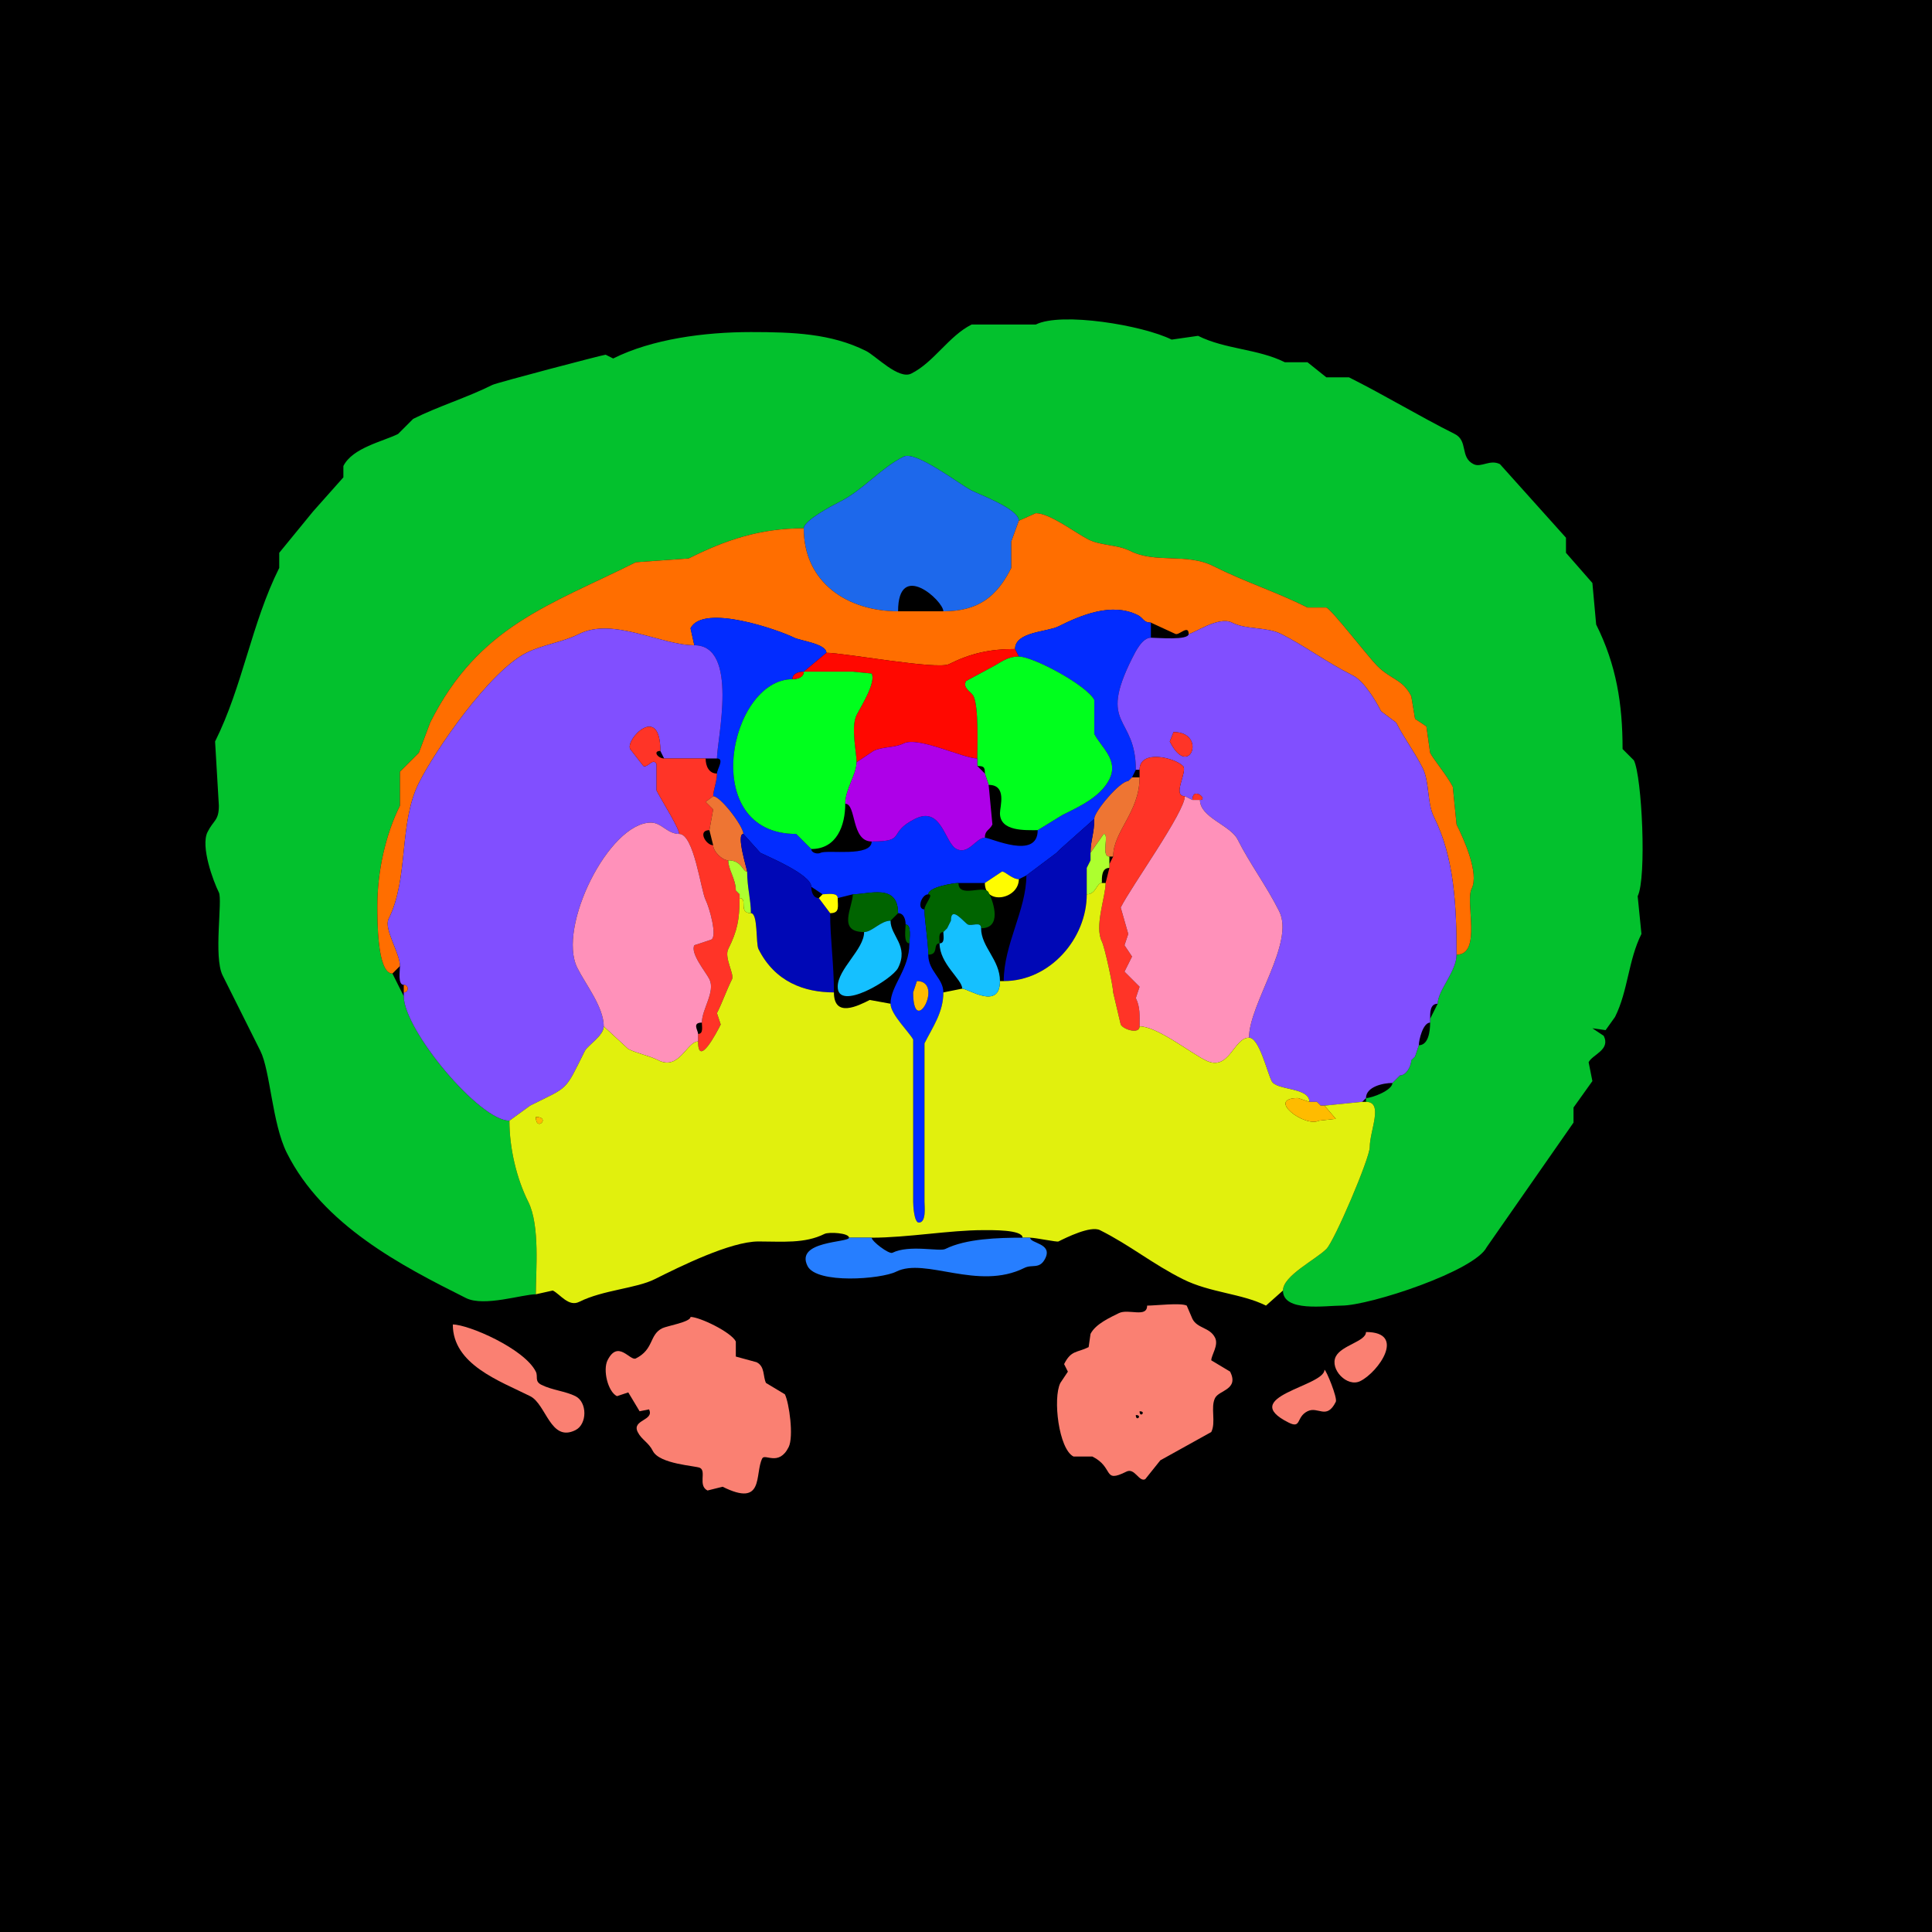 <svg xmlns="http://www.w3.org/2000/svg" xmlns:xlink="http://www.w3.org/1999/xlink" height="512" width="512">
<g>
<rect width="512" height="512" fill="#000000"  stroke-width="0" /> 
<path  fill="#03C12D" stroke-width="0" stroke="#03C12D" d = " M340 342 C340,347.797 351.344,346 355.5,346 362.991,346 390.829,336.841 394,330.5 L417,297.5 L417,293.5 L422,286.5 L421,281.5 C422.035,279.431 426.87,278.239 425,274.5 L422,272.5 L425.5,273 L428,269.5 C431.467,262.567 431.484,254.531 435,247.5 L434,237.5 C436.412,232.675 435.14,205.781 433,201.5 L430,198.5 C430,186.608 428.376,176.253 423,165.5 L422,154.5 L415,146.5 L415,142.5 L397.5,123 C394.823,121.661 392.535,124.018 390.5,123 386.839,121.17 389.161,116.83 385.5,115 376.179,110.339 366.912,104.706 357.5,100 L351.5,100 L346.5,96 L340.5,96 C333.322,92.411 324.727,92.614 317.5,89 L310.5,90 C302.892,86.196 281.28,82.61 274.5,86 L257.5,86 C251.429,89.035 247.522,95.989 241.5,99 238.135,100.683 232.111,94.305 229.5,93 220.251,88.375 210.204,88 199,88 186.672,88 172.807,89.846 162.5,95 L160.5,94 C159.88,94 131.65,101.425 130.5,102 123.682,105.409 116.258,107.621 109.5,111 L105.5,115 C101.506,116.997 93.43,118.641 91,123.5 L91,126.5 L83,135.5 L74,146.5 L74,150.5 C66.637,165.227 64.325,181.85 57,196.5 L58,213.5 C58,217.521 56.622,217.257 55,220.5 53.105,224.29 56.49,233.48 58,236.5 59.028,238.556 56.537,253.574 59,258.5 62.879,266.258 65.47,271.44 69,278.5 71.632,283.764 72.118,297.737 76,305.5 85.588,324.677 106.403,335.451 123.5,344 128.264,346.382 138.489,343 142,343 142,336.754 143.14,324.78 140,318.5 136.913,312.326 135,304.354 135,297 127.032,297 107,272.923 107,264 107,264 104,258 104,258 99.92,258 100,243.64 100,240 100,230.902 102.203,221.095 106,213.5 106,213.5 106,204.5 106,204.5 106,204.5 111,199.5 111,199.5 111,199.5 114,191.5 114,191.5 126.81,165.879 145.682,160.409 168.5,149 168.5,149 182.5,148 182.5,148 192.14,143.18 201.256,140 213,140 213,137.93 220.818,133.841 222.5,133 228.742,129.879 233.284,124.108 239.5,121 242.735,119.382 254.486,128.493 257.5,130 259.748,131.124 270,134.907 270,138 270,138 274.5,136 274.5,136 278.264,136 285.054,141.277 288.5,143 291.767,144.634 296.083,144.291 299.5,146 306.365,149.433 314.426,146.463 321.5,150 330.463,154.482 337.82,156.66 346.5,161 346.5,161 351.5,161 351.5,161 353.179,161.84 362.612,174.112 365,176.5 368.623,180.123 371.752,180.004 374,184.5 374,184.5 375,190.5 375,190.5 375,190.5 378,192.5 378,192.5 378,192.5 379,199.5 379,199.5 379.856,201.213 383.593,205.685 385,208.5 385,208.5 386,218.5 386,218.5 388.015,222.531 392.018,231.465 390,235.5 388.221,239.058 392.781,253 386,253 386,257.446 381,262.479 381,266 381,266 379,270 379,270 379,270 379,271 379,271 379,273.355 378.53,277 376,277 376,277 375,280 375,280 375,280 374,281 374,281 374,282.429 372.712,285 371,285 371,285 370,286 370,286 370,286 369,287 369,287 369,288.948 363.572,291 362,291 362,291 362,292 362,292 366.755,292 363,299.595 363,304 363,306.925 353.663,328.837 351.5,331 348.649,333.851 340,338.079 340,342  Z"/>

<path  fill="#1D68EB" stroke-width="0" stroke="#1D68EB" d = " M238 162 C238,148.299 250,159.216 250,162 259.133,162 264.119,158.261 268,150.5 268,150.5 268,143.5 268,143.5 268,143.5 270,138 270,138 270,134.907 259.748,131.124 257.5,130 254.486,128.493 242.735,119.382 239.5,121 233.284,124.108 228.742,129.879 222.5,133 220.818,133.841 213,137.93 213,140 213,154.39 224.572,162 238,162  Z"/>

<path  fill="#FF6E00" stroke-width="0" stroke="#FF6E00" d = " M106 256 L104,258 C99.92,258 100,243.64 100,240 100,230.902 102.203,221.095 106,213.5 106,213.5 106,204.5 106,204.5 106,204.5 111,199.5 111,199.5 111,199.5 114,191.5 114,191.5 126.81,165.879 145.682,160.409 168.5,149 168.5,149 182.5,148 182.5,148 192.14,143.18 201.256,140 213,140 213,154.39 224.572,162 238,162 238,162 250,162 250,162 259.133,162 264.119,158.261 268,150.5 268,150.5 268,143.5 268,143.5 268,143.5 270,138 270,138 270,138 274.5,136 274.5,136 278.264,136 285.054,141.277 288.5,143 291.767,144.634 296.083,144.291 299.5,146 306.365,149.433 314.426,146.463 321.5,150 330.463,154.482 337.82,156.66 346.5,161 346.5,161 351.5,161 351.5,161 353.179,161.84 362.612,174.112 365,176.5 368.623,180.123 371.752,180.004 374,184.5 374,184.5 375,190.5 375,190.5 375,190.5 378,192.5 378,192.5 378,192.5 379,199.5 379,199.5 379.856,201.213 383.593,205.685 385,208.5 385,208.5 386,218.5 386,218.5 388.015,222.531 392.018,231.465 390,235.5 388.221,239.058 392.781,253 386,253 386,240.009 385.392,227.284 380,216.5 378.145,212.79 378.876,207.252 377,203.5 374.912,199.324 372.037,195.573 370,191.5 370,191.5 366,188.5 366,188.5 364.879,186.258 361.675,180.587 358.5,179 351.522,175.511 345.744,171.122 339.5,168 335.622,166.061 330.421,166.961 326.5,165 322.876,163.188 316.239,168 315,168 315,165.422 312.42,168.46 311.5,168 311.5,168 305,165 305,165 302.971,165 303.119,163.809 301.5,163 294.612,159.556 286.44,163.03 280.5,166 277.512,167.494 269,167.394 269,172 262.153,172 257.105,173.198 251.5,176 248.358,177.571 223.7,173 219,173 219,170.601 212.103,169.801 210.5,169 206.534,167.017 186.328,159.844 183,166.5 183,166.5 184,171 184,171 175.266,171 162.466,163.517 153.5,168 149.089,170.205 143.847,170.826 139.5,173 129.793,177.853 115.347,198.807 111,207.5 105.617,218.266 108.404,232.693 103,243.5 101.653,246.193 106,252.524 106,256  Z"/>

<path  fill-rule="evenodd" fill="#022CFF" stroke-width="0" stroke="#022CFF" d = " M243 260 L242,263 C242,275.455 250.362,260 243,260  M250 263 C250,268.292 247.182,272.137 245,276.5 L245,300 L245,318.5 C245,319.663 245.549,324 243.5,324 242.256,324 242,319.548 242,318.5 L242,299.5 L242,275.5 C241.093,273.685 236,268.791 236,266 236,261.165 241,256.969 241,250 241,248.765 241.643,245 240,245 240,243.762 239.577,242 238,242 238,234.037 230.266,237 226,237 226,237 222,238 222,238 222,236.421 219.145,237 218,237 218,237 215,235 215,235 215,231.767 203.549,227.025 201.5,226 201.5,226 197,221 197,221 197,218.966 190.932,211 189,211 189,209.436 190,207.124 190,205 190,203.863 192.091,201 190,201 190,196.077 195.912,171 184,171 184,171 183,166.5 183,166.5 186.328,159.844 206.534,167.017 210.5,169 212.103,169.801 219,170.601 219,173 219,173 213,178 213,178 211.762,178 210,178.423 210,180 193.251,180 184.891,221 211,221 211,221 212,222 212,222 212,222 215,225 215,225 215,226.028 216.621,226.44 217.5,226 219.249,225.126 231,227.225 231,223 240.522,223 234.924,220.788 242.5,217 249.575,213.463 250.32,223.41 253.5,225 256.704,226.602 258.652,222 261,222 262.52,222 275,228.018 275,220 275,220 281.5,216 281.5,216 285.832,213.834 291.616,211.269 294,206.5 296.556,201.388 291.749,197.998 290,194.5 290,194.5 290,185.5 290,185.5 288.081,181.663 273.851,174 270,174 270,174 269,172 269,172 269,167.394 277.512,167.494 280.5,166 286.44,163.03 294.612,159.556 301.5,163 303.119,163.809 302.971,165 305,165 305,166.375 305,167.625 305,169 302.733,169 300.974,172.552 300,174.5 290.83,192.841 301,189.37 301,204 301,204 300,206 300,206 300,206 299,207 299,207 296.804,207 290,215.041 290,217 290,217 281,225 281,225 281,225 280,226 280,226 280,226 272,232 272,232 272,232 270,233 270,233 268.186,233 266.102,230.699 265.5,231 265.5,231 261,234 261,234 261,234 254,234 254,234 252.707,234 246,235.085 246,237 244.179,237 242.882,241 245,241 245,244.236 246,249.258 246,253 246,257.449 250,259.198 250,263  Z"/>

<path  fill-rule="evenodd" fill="#814FFF" stroke-width="0" stroke="#814FFF" d = " M311 194 L310,196.5 C315.154,206.808 320.045,194 311,194  M350 293 L351,293 C351,293 361,292 361,292 361,292 362,291 362,291 362,287.99 366.545,287 369,287 369,287 370,286 370,286 370,286 371,285 371,285 372.712,285 374,282.429 374,281 374,281 375,280 375,280 375,280 376,277 376,277 376,275.598 377.11,271 379,271 379,271 379,270 379,270 379,268.535 378.891,266 381,266 381,262.479 386,257.446 386,253 386,240.009 385.392,227.284 380,216.5 378.145,212.79 378.876,207.252 377,203.5 374.912,199.324 372.037,195.573 370,191.5 370,191.5 366,188.5 366,188.5 364.879,186.258 361.675,180.587 358.5,179 351.522,175.511 345.744,171.122 339.5,168 335.622,166.061 330.421,166.961 326.5,165 322.876,163.188 316.239,168 315,168 315,169.763 306.657,169 305,169 302.733,169 300.974,172.552 300,174.5 290.83,192.841 301,189.37 301,204 301,204 302,204 302,204 302,198.543 311.239,200.739 313.5,203 314.863,204.363 310.469,211 314,211 314,211 316,212 316,212 316,208.219 320.376,212 318,212 318,216.668 326.08,218.66 328,222.5 331.154,228.807 335.607,234.714 339,241.5 343.191,249.883 331,266.05 331,275 333.699,275 335.748,283.996 337,286.5 338.278,289.057 347,288.07 347,292 347,292 349,292 349,292 349,292 350,293 350,293  Z"/>

<path  fill="#814FFF" stroke-width="0" stroke="#814FFF" d = " M160 272 C160,274.491 155.731,277.038 155,278.5 149.526,289.449 150.918,287.791 140.5,293 L135,297 C127.032,297 107,272.923 107,264 107,264 107,263 107,263 108.399,263 108.399,261 107,261 105.357,261 106,257.235 106,256 106,252.524 101.653,246.193 103,243.5 108.404,232.693 105.617,218.266 111,207.5 115.347,198.807 129.793,177.853 139.5,173 143.847,170.826 149.089,170.205 153.5,168 162.466,163.517 175.266,171 184,171 195.912,171 190,196.077 190,201 190,201 187,201 187,201 182.937,201 179.602,201 176,201 176,201 175,199 175,199 175,186.291 165.698,195.896 167,198.5 167,198.5 170.5,203 170.5,203 171.672,203.586 173.076,200.652 174,202.5 174,202.5 174,209.5 174,209.5 175.188,211.876 180,219.466 180,221 176.838,221 175.333,218 172.5,218 161.369,218 147.61,245.719 153,256.5 155.191,260.882 160,266.895 160,272  Z"/>

<path  fill="#FF0800" stroke-width="0" stroke="#FF0800" d = " M259 201 C255.302,201 243.339,195.081 239.5,197 237.058,198.221 233.86,197.82 231.5,199 L227,202 C227,199.45 225.433,192.634 227,189.5 228.026,187.448 232.207,180.915 231,178.5 231,178.5 226,178 226,178 221.007,178 216.48,178 213,178 213,178 219,173 219,173 223.7,173 248.358,177.571 251.5,176 257.105,173.198 262.153,172 269,172 269,172 270,174 270,174 266.765,174 265.133,175.684 262.5,177 262.5,177 256,180.5 256,180.5 255.047,182.405 257.358,183.217 258,184.5 259.407,187.314 259,198.102 259,201  Z"/>

<path  fill="#00FF1D" stroke-width="0" stroke="#00FF1D" d = " M262 208 C266.915,208 265,213.731 265,215.5 265,220.381 271.667,220 275,220 275,220 281.5,216 281.5,216 285.832,213.834 291.616,211.269 294,206.5 296.556,201.388 291.749,197.998 290,194.5 290,194.5 290,185.5 290,185.5 288.081,181.663 273.851,174 270,174 266.765,174 265.133,175.684 262.5,177 262.5,177 256,180.5 256,180.5 255.047,182.405 257.358,183.217 258,184.5 259.407,187.314 259,198.102 259,201 259,201 259,203 259,203 260.747,203 261,203.253 261,205 261,205 262,208 262,208  Z"/>

<path  fill="#00FF1D" stroke-width="0" stroke="#00FF1D" d = " M212 222 L215,225 C221.771,225 224,218.753 224,213 224,209.198 227,205.209 227,202 227,199.45 225.433,192.634 227,189.5 228.026,187.448 232.207,180.915 231,178.5 231,178.5 226,178 226,178 221.007,178 216.48,178 213,178 213,179.577 211.238,180 210,180 193.251,180 184.891,221 211,221 211,221 212,222 212,222  Z"/>

<path  fill="#FF0800" stroke-width="0" stroke="#FF0800" d = " M213 178 C211.762,178 210,178.423 210,180 211.238,180 213,179.577 213,178  Z"/>

<path  fill="#FF3427" stroke-width="0" stroke="#FF3427" d = " M185 274 L185,276 C185,283.023 189.87,273.76 191,271.5 191,271.5 190,268.5 190,268.5 191.557,265.385 192.443,262.615 194,259.5 194.658,258.185 191.862,253.775 193,251.5 195.349,246.802 196,243.777 196,238 196,238 196,237 196,237 196,237 195,236 195,236 195,232.909 193,230.522 193,228 191.379,228 189,225.621 189,224 187.065,224 184.766,220 188,220 188,220 189,214.5 189,214.5 189,214.5 187,212.5 187,212.5 187,212.5 189,211 189,211 189,209.436 190,207.124 190,205 187.902,205 187,203.061 187,201 182.937,201 179.602,201 176,201 174.348,201 172.908,199 175,199 175,186.291 165.698,195.896 167,198.5 167,198.5 170.5,203 170.5,203 171.672,203.586 173.076,200.652 174,202.5 174,202.5 174,209.5 174,209.5 175.188,211.876 180,219.466 180,221 183.912,221 185.735,235.969 187,238.5 188.033,240.566 190.141,248.179 188.5,249 188.5,249 184,250.5 184,250.5 182.903,252.695 187.034,257.568 188,259.5 189.649,262.798 186,267.445 186,271 186,272.048 186.473,274 185,274  Z"/>

<path  fill="#FF3427" stroke-width="0" stroke="#FF3427" d = " M311 194 L310,196.5 C315.154,206.808 320.045,194 311,194  Z"/>

<path  fill="#AE00E8" stroke-width="0" stroke="#AE00E8" d = " M261 222 C258.652,222 256.704,226.602 253.5,225 250.32,223.41 249.575,213.463 242.5,217 234.924,220.788 240.522,223 231,223 225.498,223 226.99,213 224,213 224,209.198 227,205.209 227,202 227,202 231.5,199 231.5,199 233.86,197.82 237.058,198.221 239.5,197 243.339,195.081 255.302,201 259,201 259,201 259,203 259,203 259,203 261,205 261,205 261,205 262,208 262,208 262,208 263,218.5 263,218.5 262.191,220.119 261,219.971 261,222  Z"/>

<path  fill="#FF3427" stroke-width="0" stroke="#FF3427" d = " M293 234 C293,237.701 289.974,245.448 292,249.5 292.81,251.119 295,261.467 295,263 L297,271.5 C297.669,272.838 302,274.167 302,272 302,269.119 302.187,266.875 301,264.5 301,264.5 302,261.5 302,261.5 302,261.5 298,257.5 298,257.5 298,257.5 300,253.5 300,253.5 300,253.5 298,250.5 298,250.5 298,250.5 299,247.5 299,247.5 299,247.5 297,240.5 297,240.5 299.789,234.922 314,215.196 314,211 310.469,211 314.863,204.363 313.5,203 311.239,200.739 302,198.543 302,204 302,204 302,206 302,206 302,215.298 295,220.247 295,227 295,227 294,229 294,229 294,229 294,230 294,230 294,230 293,234 293,234  Z"/>

<path  fill="#EE7533" stroke-width="0" stroke="#EE7533" d = " M294 227 L295,227 C295,220.247 302,215.298 302,206 302,206 300,206 300,206 300,206 299,207 299,207 296.804,207 290,215.041 290,217 290,220.864 289,222.762 289,226 289,226 292.5,221 292.5,221 294.091,221 291.642,227 294,227  Z"/>

<path  fill="#FF3427" stroke-width="0" stroke="#FF3427" d = " M316 212 L318,212 C320.376,212 316,208.219 316,212  Z"/>

<path  fill="#EE7533" stroke-width="0" stroke="#EE7533" d = " M193 228 C196.591,228 196.777,231 198,231 198,230.379 194.998,221 197,221 197,218.966 190.932,211 189,211 189,211 187,212.5 187,212.5 187,212.5 189,214.5 189,214.5 189,214.5 188,220 188,220 188,220 189,224 189,224 189,225.621 191.379,228 193,228  Z"/>

<path  fill="#FF91BA" stroke-width="0" stroke="#FF91BA" d = " M302 272 C306.632,272 315.261,278.88 319.5,281 325.816,284.158 326.86,275 331,275 331,266.05 343.191,249.883 339,241.5 335.607,234.714 331.154,228.807 328,222.5 326.08,218.66 318,216.668 318,212 318,212 316,212 316,212 316,212 314,211 314,211 314,215.196 299.789,234.922 297,240.5 297,240.5 299,247.5 299,247.5 299,247.5 298,250.5 298,250.5 298,250.5 300,253.5 300,253.5 300,253.5 298,257.5 298,257.5 298,257.5 302,261.5 302,261.5 302,261.5 301,264.5 301,264.5 302.187,266.875 302,269.119 302,272  Z"/>

<path  fill="#0008B6" stroke-width="0" stroke="#0008B6" d = " M288 237 C288,248.711 278.282,260 266,260 266,250.245 272,241.112 272,232 272,232 280,226 280,226 280,226 281,225 281,225 281,225 290,217 290,217 290,220.864 289,222.762 289,226 289,226 289,228 289,228 289,228 288,230 288,230 288,230 288,237 288,237  Z"/>

<path  fill="#FF91BA" stroke-width="0" stroke="#FF91BA" d = " M185 274 L185,276 C182.014,276 180.025,283.763 174.5,281 171.817,279.658 169.084,279.292 166.5,278 166.5,278 160,272 160,272 160,266.895 155.191,260.882 153,256.5 147.61,245.719 161.369,218 172.5,218 175.333,218 176.838,221 180,221 183.912,221 185.735,235.969 187,238.5 188.033,240.566 190.141,248.179 188.5,249 188.5,249 184,250.5 184,250.5 182.903,252.695 187.034,257.568 188,259.5 189.649,262.798 186,267.445 186,271 183.319,271 185,273.078 185,274  Z"/>

<path  fill="#0008B6" stroke-width="0" stroke="#0008B6" d = " M220 242 C220,248.77 221,255.412 221,263 213.148,263 205.357,260.214 201,251.5 200.26,250.021 200.921,242 199,242 199,238.42 198,235.168 198,231 198,230.379 194.998,221 197,221 197,221 201.5,226 201.5,226 203.549,227.025 215,231.767 215,235 215,236.238 215.423,238 217,238 217,238 220,242 220,242  Z"/>

<path  fill="#ADFF2F" stroke-width="0" stroke="#ADFF2F" d = " M292 234 C290.543,234 290.54,237 288,237 288,237 288,230 288,230 288,230 289,228 289,228 289,228 289,226 289,226 289,226 292.5,221 292.5,221 294.091,221 291.642,227 294,227 294,227 294,229 294,229 294,229 294,230 294,230 291.891,230 292,232.535 292,234  Z"/>

<path  fill="#ADFF2F" stroke-width="0" stroke="#ADFF2F" d = " M196 238 C198.266,238 195.546,242 199,242 199,238.42 198,235.168 198,231 196.777,231 196.591,228 193,228 193,230.522 195,232.909 195,236 195,236 196,237 196,237 196,237 196,238 196,238  Z"/>

<path  fill="#EE7533" stroke-width="0" stroke="#EE7533" d = " M289 228 L288,230 C288,230 289,228 289,228  Z"/>

<path  fill="#FFFC00" stroke-width="0" stroke="#FFFC00" d = " M270 233 C268.186,233 266.102,230.699 265.5,231 L261,234 C261,240.014 270,238.294 270,233  Z"/>

<path  fill="#006400" stroke-width="0" stroke="#006400" d = " M249 250 C247.084,250 248.93,253 246,253 246,249.258 245,244.236 245,241 245,239.571 247.622,237 246,237 246,235.085 252.707,234 254,234 254,238.207 260.89,234.281 262,236.5 263.454,239.408 265.469,246 260,246 260,244.049 257.546,245.523 256.5,245 255.483,244.492 252,239.768 252,244 252,244 251,246 251,246 251,246 250,247 250,247 248.527,247 249,248.952 249,250  Z"/>

<path  fill-rule="evenodd" fill="#E1F00D" stroke-width="0" stroke="#E1F00D" d = " M142 296 C142,300.123 146.123,296 142,296  M273 328 C274.414,328 280.084,329.208 280.5,329 282.536,327.982 289.013,324.757 291.5,326 299.494,329.997 305.388,334.944 313.5,339 320.728,342.614 329.036,342.768 335.5,346 L340,342 C340,338.079 348.649,333.851 351.5,331 353.663,328.837 363,306.925 363,304 363,299.595 366.755,292 362,292 362,292 361,292 361,292 361,292 351,293 351,293 351,293 354,296.5 354,296.5 354,296.5 349.5,297 349.5,297 345.775,298.863 335.377,291 344,291 344,291 347,292 347,292 347,288.07 338.278,289.057 337,286.5 335.748,283.996 333.699,275 331,275 326.86,275 325.816,284.158 319.5,281 315.261,278.88 306.632,272 302,272 302,274.167 297.669,272.838 297,271.5 297,271.5 295,263 295,263 295,261.467 292.81,251.119 292,249.5 289.974,245.448 293,237.701 293,234 293,234 292,234 292,234 290.543,234 290.54,237 288,237 288,248.711 278.282,260 266,260 266,260 265,260 265,260 265,267.792 256.51,262 255,262 255,262 250,263 250,263 250,268.292 247.182,272.137 245,276.5 245,276.5 245,300 245,300 245,300 245,318.5 245,318.5 245,319.663 245.549,324 243.5,324 242.256,324 242,319.548 242,318.5 242,318.5 242,299.5 242,299.5 242,299.5 242,275.5 242,275.5 241.093,273.685 236,268.791 236,266 236,266 230.5,265 230.5,265 227.461,266.519 221,269.875 221,263 213.148,263 205.357,260.214 201,251.5 200.26,250.021 200.921,242 199,242 195.546,242 198.266,238 196,238 196,243.777 195.349,246.802 193,251.5 191.862,253.775 194.658,258.185 194,259.5 192.443,262.615 191.557,265.385 190,268.5 190,268.5 191,271.5 191,271.5 189.87,273.76 185,283.023 185,276 182.014,276 180.025,283.763 174.5,281 171.817,279.658 169.084,279.292 166.5,278 166.5,278 160,272 160,272 160,274.491 155.731,277.038 155,278.5 149.526,289.449 150.918,287.791 140.5,293 140.5,293 135,297 135,297 135,304.354 136.913,312.326 140,318.5 143.14,324.78 142,336.754 142,343 142,343 146.5,342 146.5,342 148.463,342.982 150.678,346.411 153.5,345 159.816,341.842 168.565,341.467 173.5,339 180.124,335.688 193.569,329 201,329 207.331,329 213.256,329.622 218.5,327 219.64,326.43 225,326.737 225,328 225,328 231,328 231,328 240.428,328 251.706,326 260.5,326 262.62,326 271,325.817 271,328 271,328 273,328 273,328  Z"/>

<path  fill="#006400" stroke-width="0" stroke="#006400" d = " M236 244 C233.393,244 231.087,247 229,247 221.754,247 226,240.367 226,237 230.266,237 238,234.037 238,242 238,242 236,244 236,244  Z"/>

<path  fill="#FFFC00" stroke-width="0" stroke="#FFFC00" d = " M222 238 C222,240.177 222.641,242 220,242 220,242 217,238 217,238 217,238 218,237 218,237 219.145,237 222,236.421 222,238  Z"/>

<path  fill="#15C0FF" stroke-width="0" stroke="#15C0FF" d = " M265 260 C265,267.792 256.51,262 255,262 255,259.521 249,255.47 249,250 250.473,250 250,248.048 250,247 250,247 251,246 251,246 251,246 252,244 252,244 252,239.768 255.483,244.492 256.5,245 257.546,245.523 260,244.049 260,246 260,250.96 265,254.307 265,260  Z"/>

<path  fill="#15C0FF" stroke-width="0" stroke="#15C0FF" d = " M236 244 C233.393,244 231.087,247 229,247 229,251.613 222,256.785 222,261.5 222,268.202 236.451,259.599 238,256.5 240.948,250.604 236,248.094 236,244  Z"/>

<path  fill="#006400" stroke-width="0" stroke="#006400" d = " M240 245 C241.643,245 241,248.765 241,250 239.357,250 240,246.235 240,245  Z"/>

<path  fill="#FFBB00" stroke-width="0" stroke="#FFBB00" d = " M243 260 L242,263 C242,275.455 250.362,260 243,260  Z"/>

<path  fill="#FF6E00" stroke-width="0" stroke="#FF6E00" d = " M107 261 C108.399,261 108.399,263 107,263 107,263 107,261 107,261  Z"/>

<path  fill="#FFBB00" stroke-width="0" stroke="#FFBB00" d = " M350 293 L351,293 C351,293 354,296.5 354,296.5 354,296.5 349.5,297 349.5,297 345.775,298.863 335.377,291 344,291 344,291 347,292 347,292 347,292 349,292 349,292 349,292 350,293 350,293  Z"/>

<path  fill="#E1F00D" stroke-width="0" stroke="#E1F00D" d = " M349 292 L350,293 C350,293 349,292 349,292  Z"/>

<path  fill="#FFBB00" stroke-width="0" stroke="#FFBB00" d = " M142 296 C142,300.123 146.123,296 142,296  Z"/>

<path  fill="#267EFF" stroke-width="0" stroke="#267EFF" d = " M271 328 L273,328 C273,329.553 279.014,329.472 277,333.5 275.515,336.471 273.55,334.975 271.5,336 259.137,342.182 245.25,333.125 237.5,337 233.481,339.01 216.413,340.325 214,335.5 210.644,328.789 225,329.333 225,328 225,328 231,328 231,328 231,328.971 235.602,332.449 236.5,332 240.927,329.786 249.019,331.741 250.5,331 255.999,328.25 264.549,328 271,328  Z"/>

<path  fill-rule="evenodd" fill="#FA8072" stroke-width="0" stroke="#FA8072" d = " M301 375 C301,376.93 302.93,375 301,375  M302 374 C302,375.93 303.93,374 302,374  M304 346 C304,349.339 299.04,346.73 296.5,348 294.272,349.114 290.321,350.857 289,353.5 L288.5,357 C285.433,358.533 283.879,357.742 282,361.5 L283,363.5 L281,366.5 C278.974,370.552 280.566,384.033 284.5,386 L289.5,386 C295.346,388.923 292.115,393.193 298.5,390 300.736,388.882 301.82,392.84 303.5,392 L307.5,387 L321,379.5 C322.305,376.891 320.743,373.015 322,370.5 323.065,368.369 328.399,368.298 326,363.5 L321,360.5 C321,359.112 323.014,356.528 322,354.5 320.607,351.714 317.305,352.109 316,349.5 L314.5,346 C312.876,345.188 306.328,346 304,346  Z"/>

<path  fill="#FA8072" stroke-width="0" stroke="#FA8072" d = " M183 349 C183,350.361 176.742,351.379 175.5,352 172.009,353.746 173.361,357.57 168.5,360 166.968,360.766 163.804,354.892 161,360.5 159.735,363.03 161.052,368.776 163.5,370 L166.5,369 L169.5,374 L172,373.5 C173.498,376.497 167.358,376.217 169,379.5 170.03,381.561 171.866,382.232 173,384.5 174.772,388.044 184.348,388.424 185.5,389 187.277,389.889 184.895,393.698 187.5,395 L191.5,394 C202.677,399.588 199.938,390.623 202,386.5 202.696,385.108 206.398,388.704 209,383.5 210.385,380.73 209.142,371.783 208,369.5 L203,366.5 C202.143,364.786 202.776,362.138 200.5,361 L195,359.5 L195,355.5 C193.757,353.015 185.407,349 183,349  Z"/>

<path  fill="#FA8072" stroke-width="0" stroke="#FA8072" d = " M120 351 C120,361.629 132.397,365.948 140.5,370 144.781,372.141 145.874,382.313 152.5,379 155.657,377.421 155.657,371.579 152.5,370 149.831,368.666 146.315,368.407 143.5,367 141.581,366.04 142.659,364.818 142,363.5 138.94,357.38 124.124,351 120,351  Z"/>

<path  fill="#FA8072" stroke-width="0" stroke="#FA8072" d = " M362 353 C362,355.5 355.504,356.492 354,359.5 352.337,362.826 356.985,367.757 360.5,366 365.331,363.585 372.768,353 362,353  Z"/>

<path  fill="#FA8072" stroke-width="0" stroke="#FA8072" d = " M351 363 C351,367.416 327.775,370.137 341.5,377 344.948,378.724 343.425,375.538 346.5,374 349.338,372.581 351.541,376.418 354,371.5 354.51,370.48 351.423,363 351,363  Z"/>

</g>
</svg>
